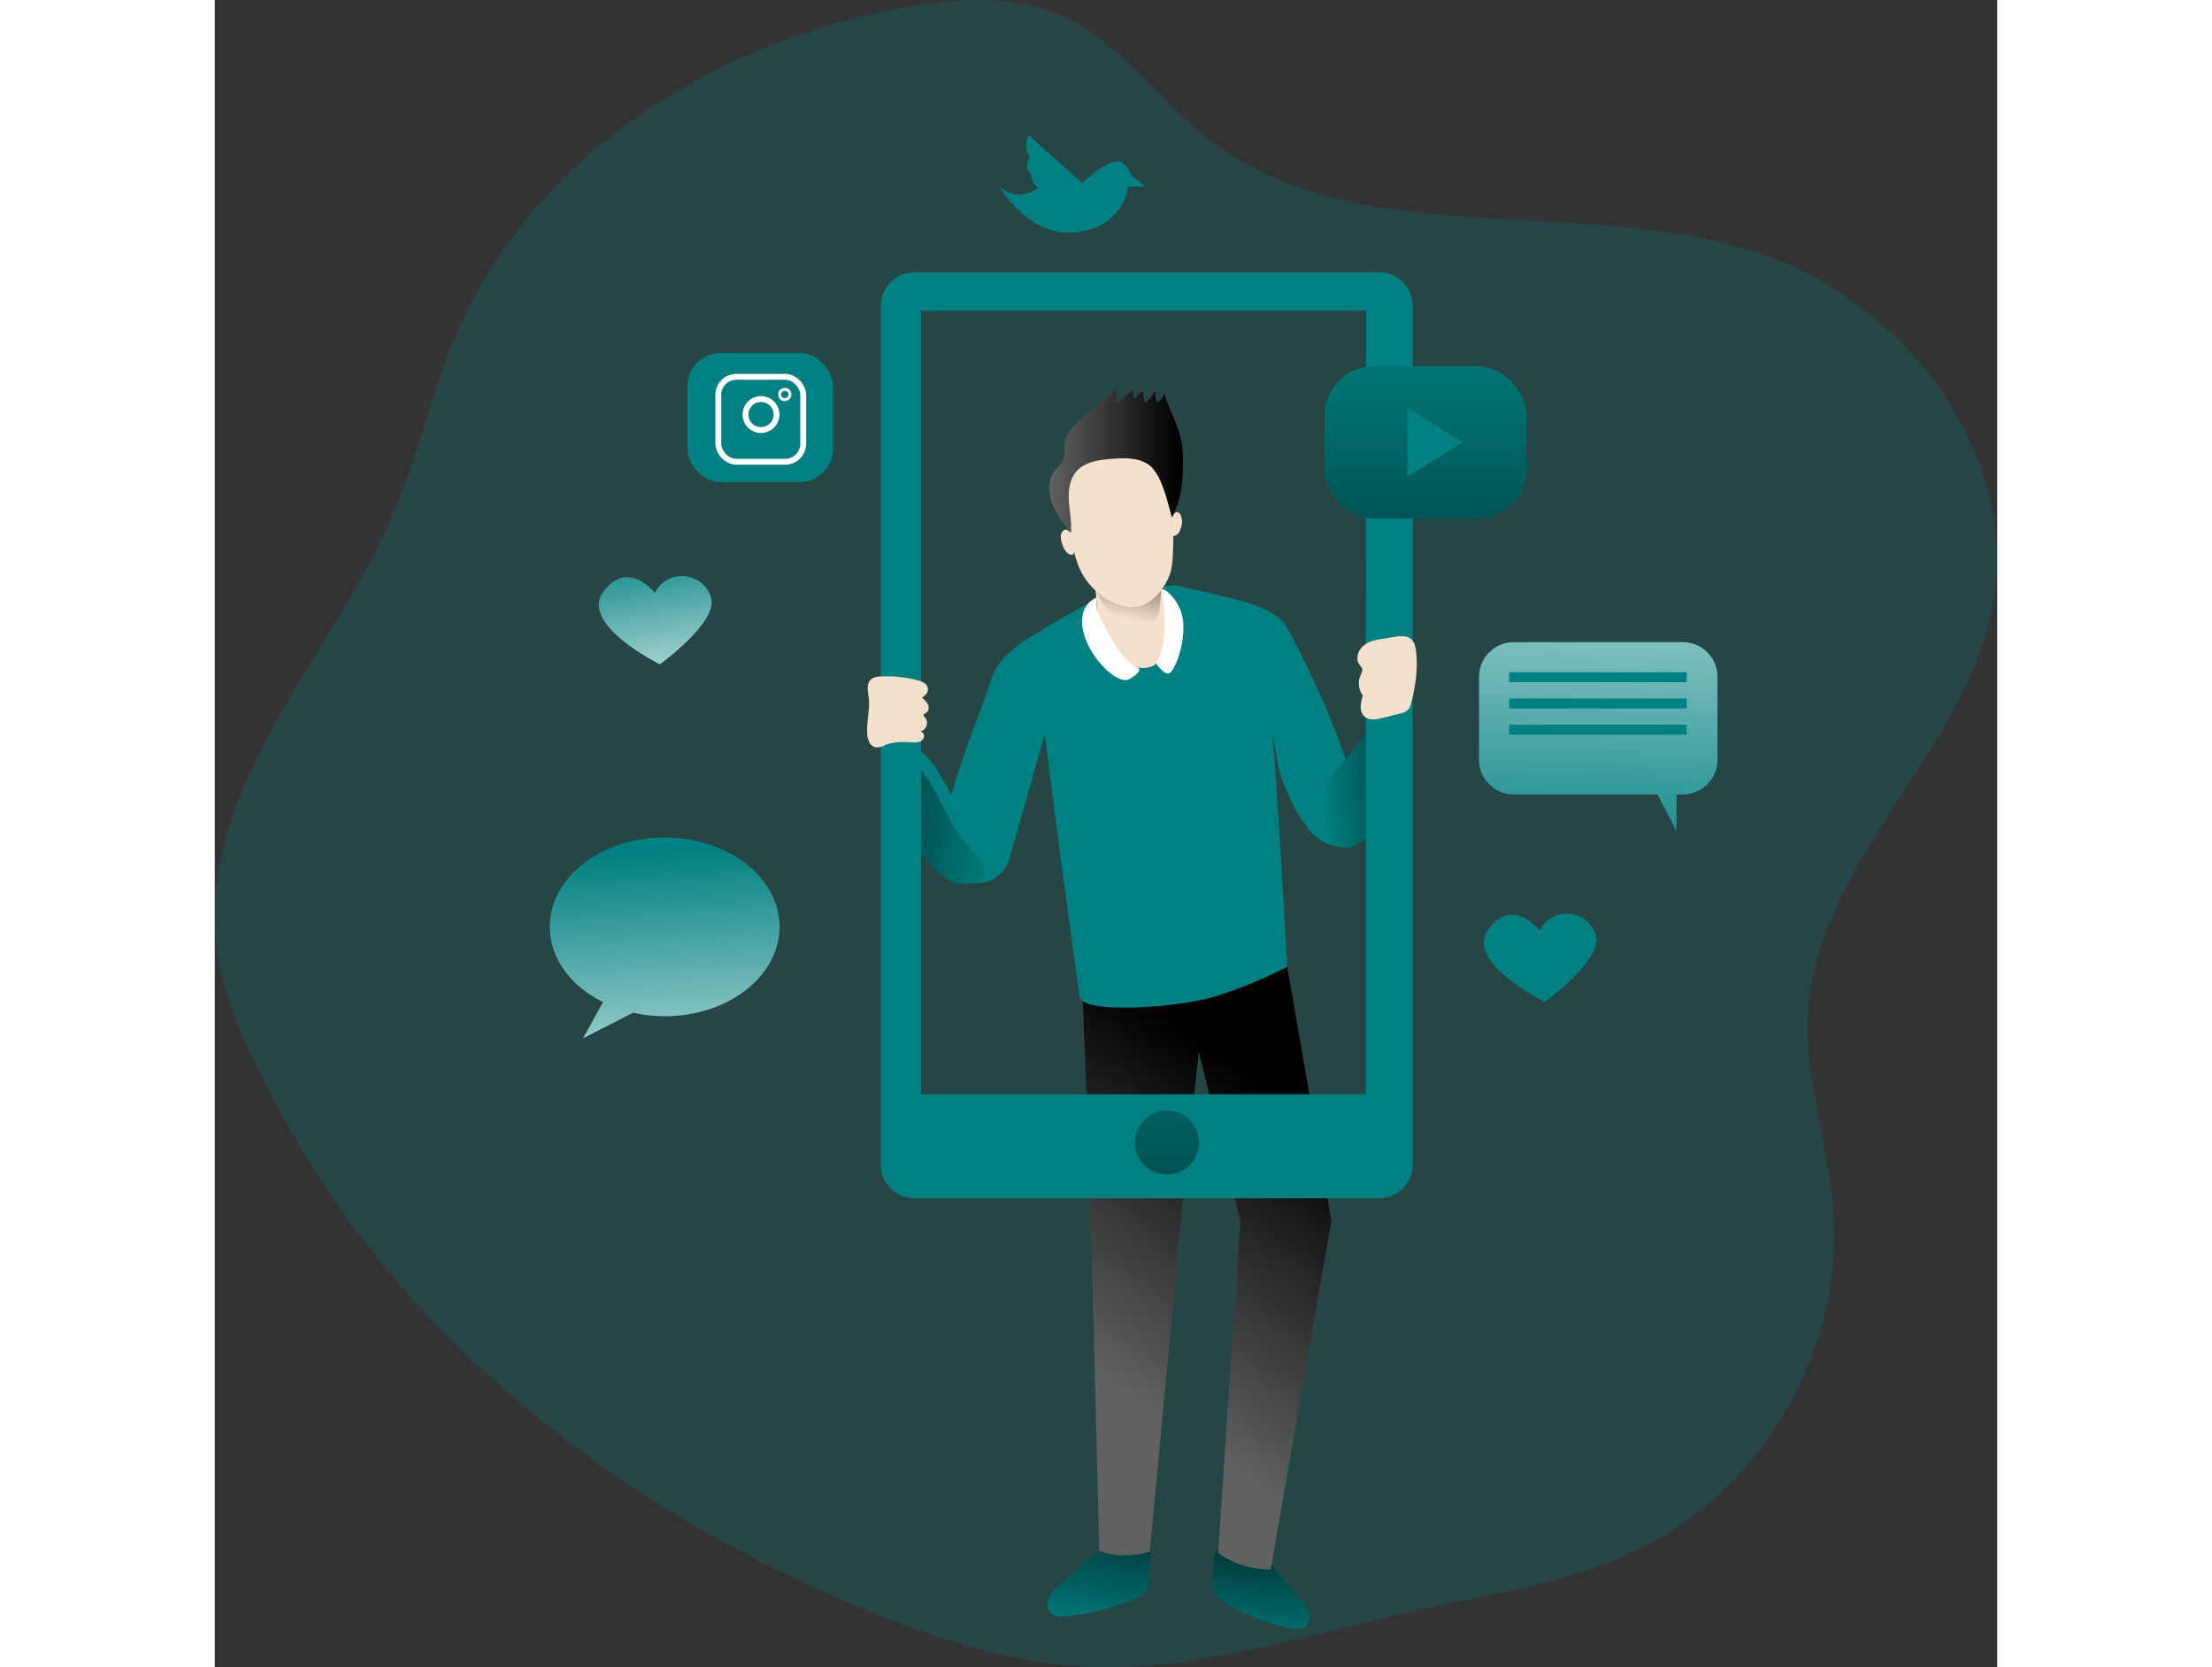 <svg id="Layer_1" data-name="Layer 1" xmlns="http://www.w3.org/2000/svg" xmlns:xlink="http://www.w3.org/1999/xlink" viewBox="0 0 536.1 501.44" width="406" height="306" class="illustration styles_illustrationTablet__1DWOa"><rect x="0" y="0" width="536.1" height="501.44" fill="#333333" stroke="none"/><defs><linearGradient id="linear-gradient" x1="330.13" y1="500.98" x2="341.33" y2="436.77" gradientUnits="userSpaceOnUse"><stop offset="0" stop-color="#010101" stop-opacity="0"></stop><stop offset="0.95" stop-color="#010101"></stop></linearGradient><linearGradient id="linear-gradient-2" x1="379.81" y1="505.74" x2="385.28" y2="448.5" xlink:href="#linear-gradient"></linearGradient><linearGradient id="linear-gradient-3" x1="335.24" y1="423.36" x2="395.29" y2="338.95" xlink:href="#linear-gradient"></linearGradient><linearGradient id="linear-gradient-4" x1="399.4" y1="240.96" x2="450.75" y2="236.18" xlink:href="#linear-gradient"></linearGradient><linearGradient id="linear-gradient-5" x1="303.16" y1="257.76" x2="228.22" y2="248.06" xlink:href="#linear-gradient"></linearGradient><linearGradient id="linear-gradient-6" x1="339.75" y1="193.95" x2="346.84" y2="161.81" xlink:href="#linear-gradient"></linearGradient><linearGradient id="linear-gradient-7" x1="287.67" y1="294.39" x2="283.1" y2="465.43" xlink:href="#linear-gradient"></linearGradient><linearGradient id="linear-gradient-8" x1="317.87" y1="146.47" x2="358.12" y2="146.47" xlink:href="#linear-gradient"></linearGradient><linearGradient id="linear-gradient-9" x1="363.97" y1="95.27" x2="364.96" y2="288.42" xlink:href="#linear-gradient"></linearGradient><linearGradient id="linear-gradient-10" x1="480.79" y1="276.35" x2="487.43" y2="117.06" gradientUnits="userSpaceOnUse"><stop offset="0" stop-color="#fff" stop-opacity="0"></stop><stop offset="0.95" stop-color="#fff"></stop></linearGradient><linearGradient id="linear-gradient-11" x1="200.77" y1="263.8" x2="207.24" y2="366.35" xlink:href="#linear-gradient-10"></linearGradient><linearGradient id="linear-gradient-12" x1="196.27" y1="170.43" x2="206.23" y2="232.49" xlink:href="#linear-gradient-10"></linearGradient></defs><title>Social Media 1</title><path d="M84,337.39c-8.18-14.83-15.36-30.68-16.8-47.56-4-46.91,35.39-84.92,53.73-128.29,7.56-17.88,11.6-37.12,19.41-54.89,23.19-52.75,78.13-86.78,134.9-96.6,15.44-2.67,31.9-3.68,46.24,2.64,17.56,7.75,28.79,25,43.89,36.81C410.56,85,477.57,65.87,532,84.37c43.48,14.77,78,60.24,69.69,105.41-8.13,44.35-52.46,76.92-55.56,121.9-1.4,20.35,6.05,40.25,7.56,60.59,3,40.32-19.85,81.37-55.62,100.2-18,9.46-38.24,13.49-58.17,17.4-34.84,6.83-74.62,21.07-110.29,19.41-33-1.54-68.93-16.74-98.1-31.34C171.65,448,114.28,398.06,84,337.39Z" transform="translate(-66.87 -7.97)" fill="#008080" opacity="0.24" style="isolation: isolate;"></path><path d="M321.12,484.62a12,12,0,0,0-3.31,3.69,4.16,4.16,0,0,0,.39,4.66c1.23,1.27,3.24,1.25,5,1.07a72.41,72.41,0,0,0,19.33-4.72c1.86-.74,3.84-1.68,4.76-3.47a8.88,8.88,0,0,0,.72-3.58l.34-5.51c.08-1.29-.09-2.95-1.33-3.31a2.81,2.81,0,0,0-1-.05c-4,.22-9.82-.59-13.34,1.47C328.49,477.34,324.94,481.56,321.12,484.62Z" transform="translate(-66.87 -7.97)" fill="#008080"></path><path d="M393.15,488.59a12.24,12.24,0,0,1,2.8,4.09,4.19,4.19,0,0,1-1,4.57c-1.39,1.1-3.38.81-5.09.4a72.18,72.18,0,0,1-18.53-7.24c-1.75-1-3.59-2.17-4.26-4.06a9,9,0,0,1-.24-3.65l.39-5.51c.09-1.29.48-2.91,1.75-3.1a2.89,2.89,0,0,1,1,.07c3.9.75,9.81.72,13,3.23C386.8,480.4,389.77,485.05,393.15,488.59Z" transform="translate(-66.87 -7.97)" fill="#008080"></path><path d="M321.12,484.62a12,12,0,0,0-3.31,3.69,4.16,4.16,0,0,0,.39,4.66c1.23,1.27,3.24,1.25,5,1.07a72.41,72.41,0,0,0,19.33-4.72c1.86-.74,3.84-1.68,4.76-3.47a8.88,8.88,0,0,0,.72-3.58l.34-5.51c.08-1.29-.09-2.95-1.33-3.31a2.81,2.81,0,0,0-1-.05c-4,.22-9.82-.59-13.34,1.47C328.49,477.34,324.94,481.56,321.12,484.62Z" transform="translate(-66.87 -7.97)" fill="url(#linear-gradient)"></path><path d="M393.15,488.59a12.24,12.24,0,0,1,2.8,4.09,4.19,4.19,0,0,1-1,4.57c-1.39,1.1-3.38.81-5.09.4a72.18,72.18,0,0,1-18.53-7.24c-1.75-1-3.59-2.17-4.26-4.06a9,9,0,0,1-.24-3.65l.39-5.51c.09-1.29.48-2.91,1.75-3.1a2.89,2.89,0,0,1,1,.07c3.9.75,9.81.72,13,3.23C386.8,480.4,389.77,485.05,393.15,488.59Z" transform="translate(-66.87 -7.97)" fill="url(#linear-gradient-2)"></path><path d="M327.89,307.85l2.49,65.71,2.5,100.65s4.4,3.18,15.19.52l9.76-103.67,5-46.58,12.47,50.74L368.65,475s5.82,5,15.8,5l18.3-104.81L389.44,298.7Z" transform="translate(-66.87 -7.97)" fill="#606161"></path><path d="M327.89,307.85l2.49,65.71,2.5,100.65s4.37,1.35,15.19.52l9.76-103.67,5-46.58,12.47,50.74L368.65,475s5.82,5,15.8,5l18.3-104.81L389.44,298.7Z" transform="translate(-66.87 -7.97)" fill="url(#linear-gradient-3)"></path><path d="M332.05,188.06s-16.44,9-18.3,10.82c-1.67,1.66,12.47,104,13.31,109s28.28,3.32,39.92,0a129.08,129.08,0,0,0,22.46-9.15s-5.82-106.48-8.31-108.14-25.79-6.66-25.79-6.66Z" transform="translate(-66.87 -7.97)" fill="#008080"></path><path d="M381.13,190.56s5,1.66,7.48,5,22.46,43.25,20,51.57-10.82,10.82-13.31,9.15S387.78,243,387,239.64s-2.44-14.29-2.44-14.29Z" transform="translate(-66.87 -7.97)" fill="#008080"></path><path d="M405.74,262.84a8,8,0,0,0,3.67-.41,11.15,11.15,0,0,0,3.33-2.39,40.31,40.31,0,0,0,5.43-5.73,31.45,31.45,0,0,0,3.31-6.09,71.45,71.45,0,0,0,5.54-21.5c.31-3.13.38-6.41-.95-9.25a2.77,2.77,0,0,0-.8-1.1,2.49,2.49,0,0,0-2-.26c-3.44.7-5.42,4.21-7.15,7.27a85.38,85.38,0,0,1-11.86,16.16,73.88,73.88,0,0,0-6.44,7.27c-2.11,3-4.54,7.26-2,10.52A14.29,14.29,0,0,0,405.74,262.84Z" transform="translate(-66.87 -7.97)" fill="#008080"></path><path d="M405.74,262.84a8,8,0,0,0,3.67-.41,11.15,11.15,0,0,0,3.33-2.39,40.31,40.31,0,0,0,5.43-5.73,31.45,31.45,0,0,0,3.31-6.09,71.45,71.45,0,0,0,5.54-21.5c.31-3.13.38-6.41-.95-9.25a2.77,2.77,0,0,0-.8-1.1,2.49,2.49,0,0,0-2-.26c-3.44.7-5.42,4.21-7.15,7.27a85.38,85.38,0,0,1-11.86,16.16,73.88,73.88,0,0,0-6.44,7.27c-2.11,3-4.54,7.26-2,10.52A14.29,14.29,0,0,0,405.74,262.84Z" transform="translate(-66.87 -7.97)" fill="url(#linear-gradient-4)"></path><path d="M314.53,198.25s-11.6,5.62-14.09,13.94-20,49.9-14.14,55.73c.5.5,1.25,1.32,2.16,2.32a10.23,10.23,0,0,0,17.44-4.06l10.71-37.71S319.47,204.28,314.53,198.25Z" transform="translate(-66.87 -7.97)" fill="#008080"></path><path d="M301.88,269.84a2.67,2.67,0,0,1-1.07,1.3,10.28,10.28,0,0,1-2.22,1.29l0,.05a13.72,13.72,0,0,1-7.7,1.25c-5.14-.69-9.92-6.3-13.17-11.54-.55-.89-.51-2.93-.88-3.9a5.65,5.65,0,0,1-.28-2.64c.24-5.15-.23-13.36.24-18.88a9.14,9.14,0,0,1,.09-1.2c.09-.79.32-1.72,1-1.86a1.87,1.87,0,0,1,1.3.33c4.91,2.87,10.38,16.13,13.45,21,2.78,4.32,7.69,8.3,9.18,13.27A2.45,2.45,0,0,1,301.88,269.84Z" transform="translate(-66.87 -7.97)" fill="#008080"></path><path d="M298.73,272.06c-.05.14-.1.28-.14.37l0,.05a13.72,13.72,0,0,1-7.7,1.25c-5.14-.69-9.92-6.3-13.17-11.54-.55-.89-.51-2.93-.88-3.9a5.65,5.65,0,0,1-.28-2.64c.24-5.15-.23-13.36.24-18.88,4.73,3.67,9.78,15.86,12.7,20.5,2.78,4.31,7.7,8.3,9.18,13.26A2.54,2.54,0,0,1,298.73,272.06Z" transform="translate(-66.87 -7.97)" fill="url(#linear-gradient-5)"></path><path d="M330.38,178.08s2.5,10.81,1.67,15,5.82,15.81,14.14,15.81,8.32-14.14,8.32-15.81-3.5-5.16-2.67-9.32S331.22,173.09,330.38,178.08Z" transform="translate(-66.87 -7.97)" fill="#f5e0cd"></path><path d="M335,190.92a14.3,14.3,0,0,0,2.93,3.15,11.28,11.28,0,0,0,6.84,2.13,6.88,6.88,0,0,0,4.87-1.72,6.2,6.2,0,0,0,1.38-3.58,48.46,48.46,0,0,0,.48-6.59c0-1-.2-2.32-1.37-2.71a4.11,4.11,0,0,0-1.91,0,51,51,0,0,1-11.31.54c-2.6-.17-6.08-.92-5.47,1.91A19.42,19.42,0,0,0,335,190.92Z" transform="translate(-66.87 -7.97)" fill="url(#linear-gradient-6)"></path><path d="M332.21,191.5s6.7,15.69,12.42,17.36c0,0,1.56.83-2.6,3.33s-15.81-10-14.14-19.14a6.86,6.86,0,0,1,4.14-5.31Z" transform="translate(-66.87 -7.97)" fill="#fff"></path><path d="M351.59,185.44s3.1,14.16-1.57,22.12c0,0,2,3,3.66,3s5.82-10,4.15-17.47C356.86,188.68,352.42,184.25,351.59,185.44Z" transform="translate(-66.87 -7.97)" fill="#fff"></path><path d="M310.42,254.61" transform="translate(-66.87 -7.97)" fill="none" stroke="#000" stroke-miterlimit="10" stroke-width="2.1"></path><path d="M354.41,152.32s1.66,21.63,0,27.46-6.66,10.81-11.65,10.81-12.48-4.16-15.8-11.65-5-25.78-4.16-28.28,5.85-10.36,19.13-9.15C351.08,142.34,354.41,149,354.41,152.32Z" transform="translate(-66.87 -7.97)" fill="#f5e0cd"></path><path d="M357.77,165.54a7.91,7.91,0,0,1-.51,1.72,3.4,3.4,0,0,1-.63,1.19,3.36,3.36,0,0,1-1.51.81,1.32,1.32,0,0,1-.73.08c-1.63-.45-1.43-4.53-.61-5.64.45-.6,2.08-1.9,2.8-1.67C357.65,162.36,357.9,164.68,357.77,165.54Z" transform="translate(-66.87 -7.97)" fill="#f5e0cd"></path><path d="M323.66,167.65a1.51,1.51,0,0,0-.77-.4,1.06,1.06,0,0,0-.62.17,2.15,2.15,0,0,0-.94,1.66,5.25,5.25,0,0,0,.26,2c.4,1.44,1.05,3,2.4,3.64a.93.93,0,0,0,1,0,1,1,0,0,0,.28-.48,9.3,9.3,0,0,0,.78-3.72C325.89,169.37,324.52,168.36,323.66,167.65Z" transform="translate(-66.87 -7.97)" fill="#f5e0cd"></path><path d="M417,89.87H277.26A10.13,10.13,0,0,0,267.15,100V358.27a10.1,10.1,0,0,0,10.11,10.11H417a10.12,10.12,0,0,0,10.16-10.11V100A10.14,10.14,0,0,0,417,89.87Zm-3.89,247.21H279.3V101.41H413.13Z" transform="translate(-66.87 -7.97)" fill="#008080"></path><circle cx="286.36" cy="343.62" r="9.63" fill="url(#linear-gradient-7)"></circle><path d="M335.28,193.49a10.16,10.16,0,0,0,2.18,3.06,6.7,6.7,0,0,0,4.86,1.44,5.15,5.15,0,0,0,2.77-.89,7.57,7.57,0,0,0,1.39-1.54,32.92,32.92,0,0,0,4.42-7,7.48,7.48,0,0,0,.69-3.1,3.54,3.54,0,0,0-1.32-2.78,5.08,5.08,0,0,0-2.45-.7,33.19,33.19,0,0,0-7.65-.11c-2.16.28-6.2,1.11-7.32,3.41S334.25,191.52,335.28,193.49Z" transform="translate(-66.87 -7.97)" fill="none"></path><path d="M267,211.43a37.13,37.13,0,0,1,11.21,1.13,6.22,6.22,0,0,1,2.08.85,2.4,2.4,0,0,1,1.09,1.87c0,1.1-.95,1.92-1.82,2.58a5.75,5.75,0,0,1,1.87,2.15,2,2,0,0,1-.76,2.49c-.24.11-.55.19-.62.44s.15.48.32.67A2.65,2.65,0,0,1,279,228a1.33,1.33,0,0,1,1.2,1.58,2.14,2.14,0,0,1-1.54,1.52,6.34,6.34,0,0,1-2.26.15c-2.62-.14-5.34-.22-7.78.76a6,6,0,0,1-2.79.77,2.89,2.89,0,0,1-2.1-1.56,6.4,6.4,0,0,1-.63-2.63c-.22-3.82,1-7.67.37-11.45C262.93,214,263.17,211.62,267,211.43Z" transform="translate(-66.87 -7.97)" fill="#f5e0cd"></path><path d="M418.7,200c-2.14.33-4.39.69-6.12,2s-2.7,3.89-1.53,5.71c.36.56.91,1.06.95,1.72a3,3,0,0,1-.45,1.43,6.42,6.42,0,0,0,.62,6.35c-.72,2.11-1.17,4.8.5,6.27,1.45,1.27,3.67.87,5.54.4l5-1.26a4.79,4.79,0,0,0,2.79-1.43,4.43,4.43,0,0,0,.65-1.57c1.39-5.15,2.23-11.08,1.43-16.41S423,199.33,418.7,200Z" transform="translate(-66.87 -7.97)" fill="#f5e0cd"></path><path d="M327.11,134.2c3.58-3.19,8-5.52,10.73-9.48l.44,4.32,4.91-4a5,5,0,0,0,.35,3,6.41,6.41,0,0,1,2.55-2.51,8.33,8.33,0,0,0,.67,3.62,21.07,21.07,0,0,0,3.21-4,4.84,4.84,0,0,0,.41,3.69,4,4,0,0,0,2.07-2.65c1.31,4.68,3.93,8.93,5,13.67.87,3.82.69,7.8.51,11.72a29.67,29.67,0,0,1-3.16,12c-1.14-3.72-1.65-6.57-3.18-10.15a14.48,14.48,0,0,0-3-5c-3-2.89-7.77-2.81-12-2.47-3.85.31-8.08.88-10.61,3.79-2.07,2.39-2.46,5.8-2.26,8.95s.9,6.29.62,9.44c-2.72-3.2-5.36-6.68-6.24-10.78a11.52,11.52,0,0,1,.35-6.24c.74-2.06,2.84-3.1,3.57-4.86s0-4.05.65-6A15.53,15.53,0,0,1,327.11,134.2Z" transform="translate(-66.87 -7.97)" fill="#606161"></path><path d="M327.11,134.2c3.58-3.19,8-5.52,10.73-9.48l.44,4.32,4.91-4a5,5,0,0,0,.35,3,6.41,6.41,0,0,1,2.55-2.51,8.33,8.33,0,0,0,.67,3.62,21.07,21.07,0,0,0,3.21-4,4.84,4.84,0,0,0,.41,3.69,4,4,0,0,0,2.07-2.65c1.31,4.68,3.93,8.93,5,13.67.87,3.82.69,7.8.51,11.72a29.67,29.67,0,0,1-3.16,12c-1.14-3.72-1.65-6.57-3.18-10.15a14.48,14.48,0,0,0-3-5c-3-2.89-7.77-2.81-12-2.47-3.85.31-8.08.88-10.61,3.79-2.07,2.39-2.46,5.8-2.26,8.95s.9,6.29.62,9.44c-2.72-3.2-5.36-6.68-6.24-10.78a11.52,11.52,0,0,1,.35-6.24c.74-2.06,2.84-3.1,3.57-4.86s0-4.05.65-6A15.53,15.53,0,0,1,327.11,134.2Z" transform="translate(-66.87 -7.97)" fill="url(#linear-gradient-8)"></path><rect x="333.8" y="110.17" width="60.73" height="45.8" rx="14.78" fill="#008080"></rect><rect x="333.8" y="110.17" width="60.73" height="45.8" rx="14.78" fill="url(#linear-gradient-9)"></rect><polygon points="358.69 122.62 375.37 133.07 358.69 143.28 358.69 122.62" fill="#008080"></polygon><path d="M518.83,211.55v24.93a10.43,10.43,0,0,1-10.43,10.43h-1.88v11l-5.69-11H457.55a10.42,10.42,0,0,1-10.43-10.43V211.55a10.42,10.42,0,0,1,10.43-10.43H508.4A10.42,10.42,0,0,1,518.83,211.55Z" transform="translate(-66.87 -7.97)" fill="#008080"></path><path d="M518.83,211.55v24.93a10.43,10.43,0,0,1-10.43,10.43h-1.88v11l-5.69-11H457.55a10.42,10.42,0,0,1-10.43-10.43V211.55a10.42,10.42,0,0,1,10.43-10.43H508.4A10.42,10.42,0,0,1,518.83,211.55Z" transform="translate(-66.87 -7.97)" fill="url(#linear-gradient-10)"></path><rect x="389.28" y="202.2" width="53.43" height="2.99" fill="#008080"></rect><rect x="389.28" y="210.09" width="53.43" height="2.99" fill="#008080"></rect><rect x="389.28" y="217.97" width="53.43" height="2.99" fill="#008080"></rect><path d="M236.72,286.72c0,14.86-15.45,26.88-34.51,26.88a42.13,42.13,0,0,1-9.51-1.06l-15.06,7.71,6-10.9c-9.61-4.73-16-13.08-16-22.63,0-14.85,15.45-26.87,34.51-26.87S236.72,271.87,236.72,286.72Z" transform="translate(-66.87 -7.97)" fill="#008080"></path><path d="M236.72,286.72c0,14.86-15.45,26.88-34.51,26.88a42.13,42.13,0,0,1-9.51-1.06l-15.06,7.71,6-10.9c-9.61-4.73-16-13.08-16-22.63,0-14.85,15.45-26.87,34.51-26.87S236.72,271.87,236.72,286.72Z" transform="translate(-66.87 -7.97)" fill="url(#linear-gradient-11)"></path><path d="M465.38,287.89s-8-10.45-15.43-.5,16.92,21.91,16.92,21.91,17.43-12.45,15.44-19.92S469.36,279.93,465.38,287.89Z" transform="translate(-66.87 -7.97)" fill="#008080"></path><path d="M199.22,186.34s-8-10.45-15.43-.5,16.93,21.91,16.93,21.91,17.42-12.45,15.43-19.92S203.21,178.38,199.22,186.34Z" transform="translate(-66.87 -7.97)" fill="#008080"></path><path d="M199.22,186.34s-8-10.45-15.43-.5,16.93,21.91,16.93,21.91,17.42-12.45,15.43-19.92S203.21,178.38,199.22,186.34Z" transform="translate(-66.87 -7.97)" fill="url(#linear-gradient-12)"></path><rect x="142.15" y="106.19" width="43.81" height="38.83" rx="9.97" fill="#008080"></rect><rect x="151.44" y="113.33" width="25.55" height="25.55" rx="5.44" fill="none" stroke="#fff" stroke-miterlimit="10" stroke-width="1.77"></rect><circle cx="164.29" cy="124.68" r="4.66" fill="none" stroke="#fff" stroke-miterlimit="10" stroke-width="1.77"></circle><circle cx="171.43" cy="118.65" r="1.55" fill="none" stroke="#fff" stroke-miterlimit="10" stroke-width="0.88"></circle><path d="M302.88,64.13s8.82,15.49,23.23,13.69S341.6,64.13,341.6,64.13h5.22l-4.32-3.42s-1.44-5.22-5.4-4-9.37,6.3-9.37,6.3l-16-14.4a6.34,6.34,0,0,0,.36,6.66s-2.16,3.06.18,4.86c0,0,0,3.06,2.34,4.32C314.58,64.49,308.82,69.18,302.88,64.13Z" transform="translate(-66.87 -7.97)" fill="#008080"></path></svg>
